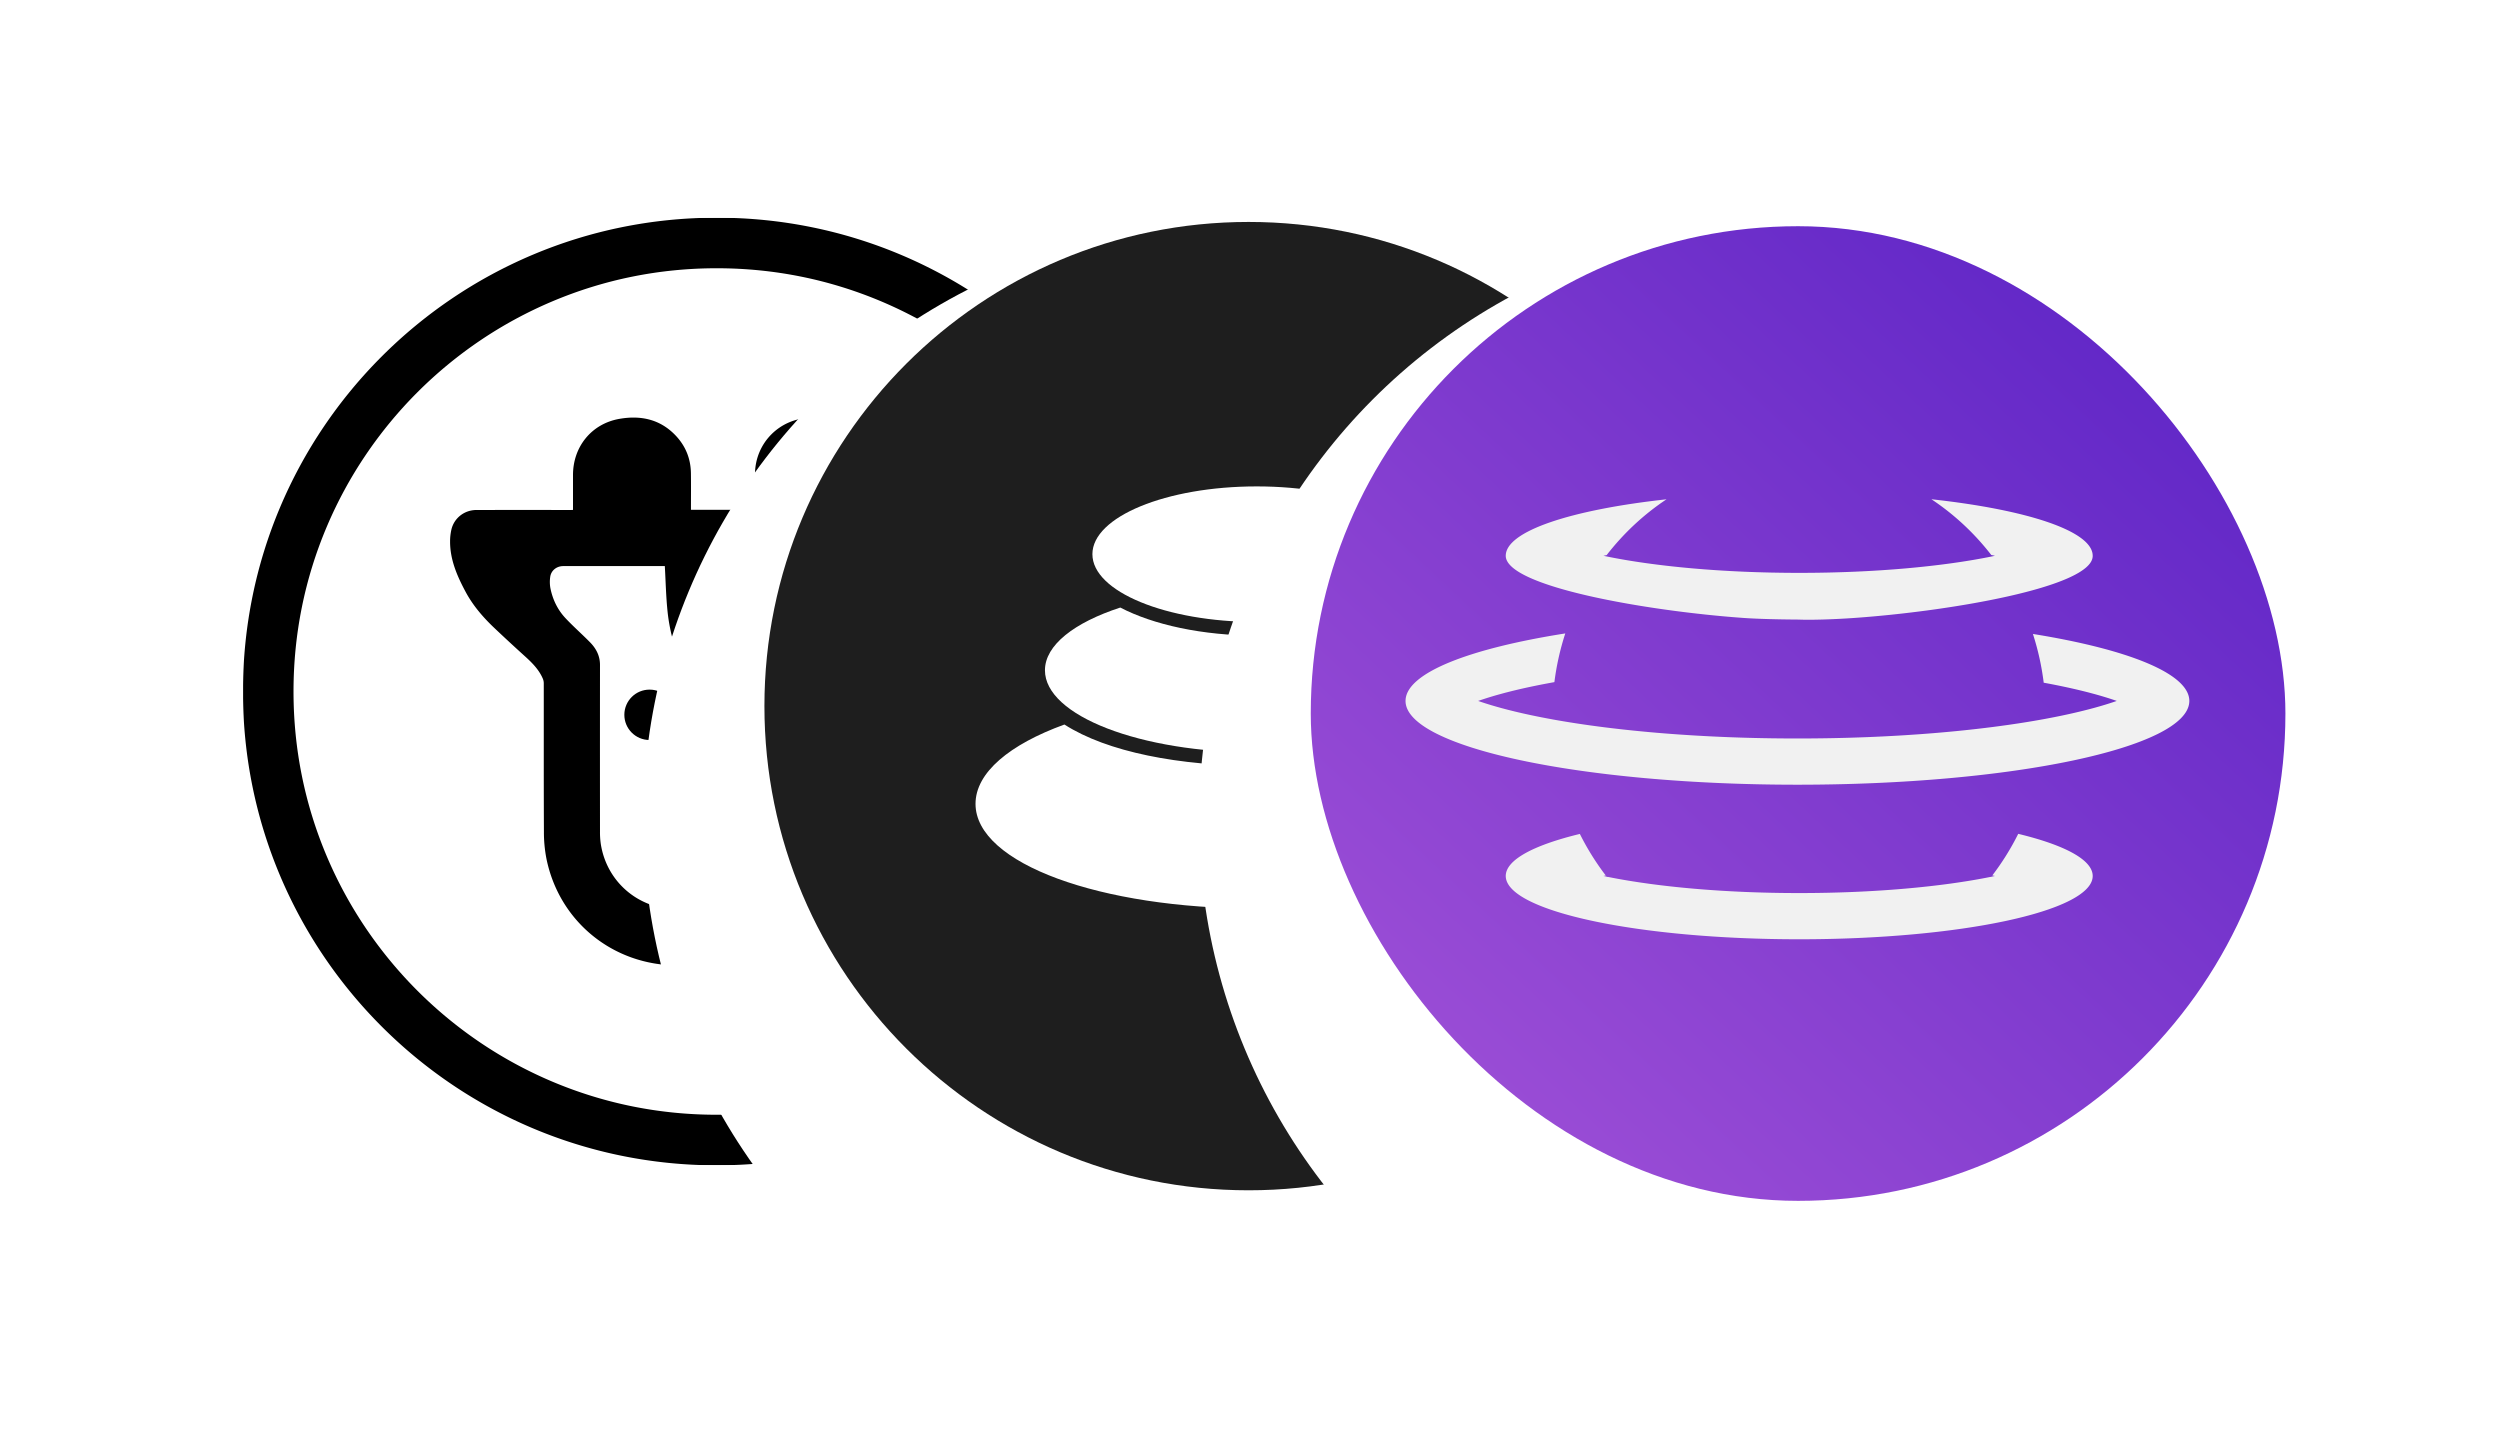<?xml version="1.0" encoding="UTF-8" standalone="no"?>
<!-- Created with Inkscape (http://www.inkscape.org/) -->

<svg
   width="25.817mm"
   height="14.875mm"
   viewBox="0 0 25.817 14.875"
   version="1.1"
   id="svg1"
   xml:space="preserve"
   xmlns="http://www.w3.org/2000/svg"
   xmlns:svg="http://www.w3.org/2000/svg"><defs
     id="defs1"><filter
       style="color-interpolation-filters:sRGB"
       id="filter16-3-8-4"
       x="-0.115"
       y="-0.098"
       width="1.214"
       height="1.228"><feFlood
         result="flood"
         in="SourceGraphic"
         flood-opacity="0.212"
         flood-color="rgb(0,0,0)"
         id="feFlood15-3-95-3" /><feGaussianBlur
         result="blur"
         in="SourceGraphic"
         stdDeviation="24"
         id="feGaussianBlur15-2-82-7" /><feOffset
         result="offset"
         in="blur"
         dx="-10"
         dy="18"
         id="feOffset15-1-32-4" /><feComposite
         result="comp1"
         operator="in"
         in="flood"
         in2="offset"
         id="feComposite15-4-66-4" /><feComposite
         result="comp2"
         operator="over"
         in="SourceGraphic"
         in2="comp1"
         id="feComposite16-0-63-3" /></filter><clipPath
       id="a-2-0"><path
         fill="#ffffff"
         d="M 0,0 H 699 V 699 H 0 Z"
         id="path5-3-7" /></clipPath><mask
       id="b-9"
       width="699"
       height="699"
       x="0"
       y="0"
       maskUnits="userSpaceOnUse"><path
         fill="#ffffff"
         d="M 699,0 H 0 v 699 h 699 z"
         id="path1-2-9" /></mask><filter
       style="color-interpolation-filters:sRGB"
       id="filter16-3-8-9-9"
       x="-0.115"
       y="-0.098"
       width="1.214"
       height="1.228"><feFlood
         result="flood"
         in="SourceGraphic"
         flood-opacity="0.212"
         flood-color="rgb(0,0,0)"
         id="feFlood15-3-95-2-6" /><feGaussianBlur
         result="blur"
         in="SourceGraphic"
         stdDeviation="24"
         id="feGaussianBlur15-2-82-5-9" /><feOffset
         result="offset"
         in="blur"
         dx="-10"
         dy="18"
         id="feOffset15-1-32-6-0" /><feComposite
         result="comp1"
         operator="in"
         in="flood"
         in2="offset"
         id="feComposite15-4-66-7-5" /><feComposite
         result="comp2"
         operator="over"
         in="SourceGraphic"
         in2="comp1"
         id="feComposite16-0-63-2-7" /></filter><filter
       style="color-interpolation-filters:sRGB"
       id="filter16-3-8-9-1"
       x="-0.115"
       y="-0.098"
       width="1.214"
       height="1.228"><feFlood
         result="flood"
         in="SourceGraphic"
         flood-opacity="0.212"
         flood-color="rgb(0,0,0)"
         id="feFlood15-3-95-2-8" /><feGaussianBlur
         result="blur"
         in="SourceGraphic"
         stdDeviation="24"
         id="feGaussianBlur15-2-82-5-5" /><feOffset
         result="offset"
         in="blur"
         dx="-10"
         dy="18"
         id="feOffset15-1-32-6-2" /><feComposite
         result="comp1"
         operator="in"
         in="flood"
         in2="offset"
         id="feComposite15-4-66-7-0" /><feComposite
         result="comp2"
         operator="over"
         in="SourceGraphic"
         in2="comp1"
         id="feComposite16-0-63-2-1" /></filter><linearGradient
       id="c-3"
       x1="283.204"
       x2="44.388"
       y1="19.316"
       y2="275.692"
       gradientUnits="userSpaceOnUse"><stop
         stop-color="#5D24C6"
         id="stop2-9" /><stop
         offset="1"
         stop-color="#9C4ED6"
         id="stop3-6" /></linearGradient><clipPath
       id="b-4"><rect
         width="305"
         height="305"
         x="4"
         fill="#ffffff"
         rx="152.5"
         id="rect3"
         y="0" /></clipPath><filter
       id="a-9"
       width="313"
       height="313"
       x="0"
       y="0"
       color-interpolation-filters="sRGB"
       filterUnits="userSpaceOnUse"><feFlood
         flood-opacity="0"
         result="BackgroundImageFix"
         id="feFlood3" /><feColorMatrix
         in="SourceAlpha"
         result="hardAlpha"
         values="0 0 0 0 0 0 0 0 0 0 0 0 0 0 0 0 0 0 127 0"
         id="feColorMatrix3" /><feOffset
         dy="4"
         id="feOffset3" /><feGaussianBlur
         stdDeviation="2"
         id="feGaussianBlur3" /><feComposite
         in2="hardAlpha"
         operator="out"
         id="feComposite3" /><feColorMatrix
         values="0 0 0 0 0 0 0 0 0 0 0 0 0 0 0 0 0 0 0.25 0"
         id="feColorMatrix4" /><feBlend
         in2="BackgroundImageFix"
         result="effect1_dropShadow_10_1251"
         id="feBlend4"
         mode="normal" /><feBlend
         in="SourceGraphic"
         in2="effect1_dropShadow_10_1251"
         result="shape"
         id="feBlend5"
         mode="normal" /></filter></defs><g
     id="layer1"
     transform="translate(-13.592,-146.592)"><g
       id="g25-44"
       transform="translate(0.326,38.979)"><g
         id="g200-8-4-1"
         transform="matrix(0.021,0,0,0.021,8.912,57.635)"
         style="filter:url(#filter16-3-8-4)"><circle
           style="fill:#ffffff;fill-opacity:1;stroke:none;stroke-width:1.1;stroke-dasharray:none;stroke-opacity:1"
           id="path65-1-4-29-2"
           cx="93.054"
           cy="118.054"
           r="52.777"
           transform="matrix(5.547,0,0,5.547,54.594,2110.273)" /></g><g
         style="fill:none"
         id="g24-9"
         transform="matrix(0.014,0,0,0.014,15.775,109.861)"><g
           clip-path="url(#a-2-0)"
           id="g5-8-4"><mask
             id="mask1-7"
             width="699"
             height="699"
             x="0"
             y="0"
             maskUnits="userSpaceOnUse"><path
               fill="#ffffff"
               d="M 699,0 H 0 v 699 h 699 z"
               id="path1-3" /></mask><g
             fill="#000000"
             mask="url(#b-9)"
             id="g4-0"><path
               d="m 349.5,37.298 c 42.164,0 83.048,8.252 121.516,24.522 a 312.26,312.26 0 0 1 53.021,28.778 314.686,314.686 0 0 1 46.233,38.143 314.875,314.875 0 0 1 38.145,46.23 311.98,311.98 0 0 1 28.776,53.017 c 16.268,38.467 24.518,79.346 24.518,121.51 0,42.164 -8.25,83.043 -24.518,121.51 a 312.26,312.26 0 0 1 -28.776,53.017 314.605,314.605 0 0 1 -38.145,46.229 314.672,314.672 0 0 1 -46.233,38.144 311.918,311.918 0 0 1 -53.021,28.778 c -38.468,16.27 -79.352,24.522 -121.516,24.522 -42.164,0 -83.048,-8.252 -121.516,-24.522 A 312.199,312.199 0 0 1 174.963,608.398 314.672,314.672 0 0 1 128.73,570.254 314.8,314.8 0 0 1 90.585,524.025 312.004,312.004 0 0 1 61.809,471.008 C 45.54,432.541 37.29,391.662 37.29,349.498 c 0,-42.164 8.25,-83.043 24.518,-121.51 a 312.292,312.292 0 0 1 28.776,-53.017 314.652,314.652 0 0 1 38.145,-46.23 314.686,314.686 0 0 1 46.233,-38.143 311.966,311.966 0 0 1 53.021,-28.778 C 266.451,45.55 307.335,37.298 349.499,37.298 Z M 349.5,0 C 156.475,0 0,156.475 0,349.502 0,542.529 156.475,699.004 349.5,699.004 542.525,699.004 699,542.529 699,349.502 699,156.475 542.525,0 349.5,0 Z"
               id="path2-58-9" /><path
               d="m 243.446,215.58 v -25.769 c 0,-20.845 13.64,-37.787 34.184,-41.413 15.526,-2.739 29.875,0.162 41.298,12.043 7.487,7.783 11.349,17.186 11.498,27.995 0.129,8.964 0.029,17.932 0.029,27.02 H 377.6 c 0.033,-0.559 0.091,-1.152 0.091,-1.749 v -24.451 c 0.062,-23.154 18.356,-41.442 41.502,-41.654 7.98,-0.083 15.745,0.709 22.851,4.559 14.581,7.911 22.209,20.224 22.619,36.809 0.216,8.757 0.038,17.526 0.038,26.581 h 61.274 c 11.456,0 19.027,7.626 20.067,19.031 0.89,9.76 -1.62,18.649 -4.848,27.58 a 91.19,91.19 0 0 1 -14.196,25.595 c -4.802,6.104 -10.209,11.786 -15.745,17.232 -7.193,7.045 -14.755,13.721 -22.242,20.46 -4.094,3.68 -7.778,7.65 -10.127,12.669 -0.676,1.442 -1.243,3.1 -1.243,4.662 -0.071,37.551 0.083,75.107 -0.104,112.658 -0.219,45.127 -33.599,85.372 -77.898,93.938 a 118.285,118.285 0 0 1 -20.754,2.035 c -19.475,0.265 -38.949,0.095 -58.424,0.091 -47.53,0 -87.357,-32.412 -96.659,-78.953 a 102.187,102.187 0 0 1 -1.807,-19.527 c -0.17,-36.586 -0.074,-73.171 -0.112,-109.757 a 8.78,8.78 0 0 0 -0.729,-3.315 c -2.971,-6.905 -8.212,-11.969 -13.674,-16.901 a 1295.996,1295.996 0 0 1 -21.877,-20.24 c -8.416,-7.953 -15.965,-16.697 -21.435,-26.938 -6.161,-11.517 -11.39,-23.469 -11.386,-36.921 a 38.993,38.993 0 0 1 0.995,-9.014 c 2.071,-8.529 9.629,-14.314 18.488,-14.327 22.926,-0.029 45.856,-0.029 68.782,0 z m 67.73,41.418 h -74.952 c -4.819,0 -8.958,3.237 -9.58,7.957 a 25.773,25.773 0 0 0 0.116,8.231 c 1.658,8.388 5.3,15.984 11.142,22.217 5.842,6.233 12.198,11.778 18.132,17.82 4.483,4.559 7.33,9.984 7.322,16.669 -0.042,40.999 -0.042,81.998 0,122.997 a 59.404,59.404 0 0 0 0.538,8.67 c 4.144,28.148 27.762,48.488 56.207,48.488 19.541,0 39.081,-0.009 58.622,-0.021 2.9,0.029 5.797,-0.137 8.676,-0.497 27.89,-3.834 48.678,-27.655 48.716,-55.811 0,-6.834 -0.058,-13.676 0.045,-20.502 0,-1.587 -0.447,-2.238 -1.964,-2.706 a 175.127,175.127 0 0 1 -40.987,-18.612 c -29.419,-18.276 -51.956,-42.76 -66.566,-74.31 -7.006,-15.135 -11.813,-30.954 -13.499,-47.548 -1.106,-10.874 -1.334,-21.852 -1.968,-33.042 z m 122.088,109.914 c 0.124,-10.261 -8.092,-18.678 -18.352,-18.798 -10.259,-0.124 -18.674,8.094 -18.795,18.355 -0.124,10.261 8.093,18.678 18.352,18.798 h 0.046 c 10.217,0.137 18.612,-8.036 18.749,-18.251 z"
               id="path3-0-03" /><path
               d="m 318.479,366.763 c -0.037,10.261 -8.386,18.554 -18.645,18.517 -10.26,-0.038 -18.551,-8.388 -18.514,-18.65 0.038,-10.261 8.387,-18.553 18.646,-18.516 h 0.066 c 10.218,0.033 18.48,8.342 18.447,18.566 z"
               id="path4-3-1" /></g></g></g></g><g
       id="g1527"
       transform="translate(-10.155,-0.101)"><g
         id="g200-8-4-0-24"
         transform="matrix(0.021,0,0,0.021,24.76,96.714)"
         style="filter:url(#filter16-3-8-9-1)"><circle
           style="fill:#ffffff;fill-opacity:1;stroke:none;stroke-width:1.1;stroke-dasharray:none;stroke-opacity:1"
           id="path65-1-4-29-0-5"
           cx="93.054"
           cy="118.054"
           r="52.777"
           transform="matrix(5.547,0,0,5.547,54.594,2110.273)" /></g><g
         data-name="Layer 1"
         id="g4-02"
         transform="matrix(0.01,0,0,0.01,31.641,148.985)"><path
           d="m 500,0 c 276.1,0 500,223.9 500,500 0,276.1 -223.9,500 -500,500 C 223.9,1000 0,776.1 0,500 0,223.9 223.9,0 500,0 Z"
           style="fill:#1e1e1e;fill-rule:evenodd"
           id="path1-83" /><path
           d="M 507.5,709 C 347.6,709 218,662.8 218,600.9 c 0,-32.3 35.3,-61.4 91.8,-81.9 44.1,28.3 118.1,42.8 202,42.8 81.9,0 154.3,-17.7 198.8,-44.8 53.3,20.3 86.4,48.6 86.4,79.8 0,62 -129.6,112.2 -289.5,112.2 z"
           data-name="SVGID"
           style="fill:#ffffff"
           id="path2-99" /><path
           d="m 509.2,547.9 c -121.2,0 -219.5,-38 -219.5,-84.9 0,-26 30.3,-49.3 77.8,-64.8 33.9,17.7 84.7,29 141.7,29 57,0 107.8,-11.3 141.7,-29 47.6,15.6 77.8,38.8 77.8,64.8 0.1,46.9 -98.2,84.9 -219.5,84.9 z"
           data-name="SVGID"
           style="fill:#ffffff"
           id="path3-3" /><path
           d="m 508.4,413.1 c -93.7,0 -169.7,-31.4 -169.7,-70 0,-38.6 76,-70 169.7,-70 93.7,0 169.7,31.4 169.7,70 0,38.6 -76,70 -169.7,70 z"
           data-name="SVGID"
           style="fill:#ffffff"
           id="path4-0" /></g></g><g
       id="g1529"
       transform="translate(-4.513,0.443)"><g
         id="g1530"
         transform="translate(-18.617,-2.728)"><g
           id="g200-8-4-0-2"
           transform="matrix(0.021,0,0,0.021,43.475,98.898)"
           style="filter:url(#filter16-3-8-9-9)"><circle
             style="fill:#ffffff;fill-opacity:1;stroke:none;stroke-width:1.1;stroke-dasharray:none;stroke-opacity:1"
             id="path65-1-4-29-0-0"
             cx="93.054"
             cy="118.054"
             r="52.777"
             transform="matrix(5.547,0,0,5.547,54.594,2110.273)" /></g><g
           style="fill:none"
           id="g1528"
           transform="matrix(0.033,0,0,0.033,50.126,151.081)"><g
             clip-path="url(#b-4)"
             id="g1"
             style="filter:url(#a-9)"><rect
               width="305"
               height="305"
               x="4"
               fill="url(#c)"
               rx="152.5"
               id="rect1"
               style="fill:url(#c-3)"
               y="0" /><path
               fill="#f1f1f1"
               d="m 239.97,144.161 a 226.506,226.506 0 0 0 -6.606,-1.306 82.526,82.526 0 0 0 -3.378,-15.255 c 29.726,4.784 48.946,12.39 48.946,20.956 0,0.096 -0.002,0.191 -0.007,0.286 -0.709,14.348 -55.34,25.933 -122.629,25.933 -67.73,0 -122.637,-11.737 -122.637,-26.215 0,-0.089 0.002,-0.178 0.007,-0.267 0.393,-8.558 19.972,-16.135 49.983,-20.859 a 82.521,82.521 0 0 0 -3.409,15.238 c -2.65,0.474 -5.192,0.971 -7.618,1.489 a 170.52,170.52 0 0 0 -8.724,2.093 v 0.004 a 108.569,108.569 0 0 0 -7.52,2.3 c 4.26,1.49 9.676,2.989 16.244,4.393 2.225,0.476 4.548,0.933 6.963,1.371 v 0.004 c 20.295,3.682 47.078,5.985 76.711,5.985 30.118,0 57.292,-2.379 77.703,-6.167 v -0.004 c 2.06,-0.382 4.052,-0.779 5.971,-1.189 6.57,-1.405 11.988,-2.904 16.25,-4.395 -4.262,-1.491 -9.68,-2.99 -16.25,-4.395 z m 8.718,-40.821 c 0.004,-0.068 0.005,-0.136 0.005,-0.205 0,-7.73 -20.529,-14.425 -50.47,-17.688 7.125,4.723 13.456,10.628 18.737,17.449 0.388,0.079 0.773,0.159 1.153,0.239 -0.276,0.059 -0.555,0.117 -0.835,0.175 l 0.002,0.003 c -15.255,3.136 -36.541,5.17 -60.424,5.17 -23.942,0 -45.274,-2.044 -60.537,-5.193 l 0.003,-0.004 c -0.243,-0.05 -0.484,-0.1 -0.723,-0.151 l 0.998,-0.207 c 5.28,-6.827 11.61,-12.737 18.736,-17.464 -29.856,3.27 -50.314,9.955 -50.314,17.671 v 0.004 c 0,9.656 44.462,17.33 74.43,19.452 6.705,0.474 17.205,0.508 17.205,0.508 3.706,0.161 10.457,-0.029 17.135,-0.489 30.131,-2.078 74.456,-9.668 74.899,-19.27 z M 65.019,203.334 c 0,-5.05 8.763,-9.659 23.189,-13.157 a 80.88,80.88 0 0 0 8.107,13.007 l -0.716,0.15 c 0.326,0.069 0.656,0.137 0.989,0.205 l 0.065,0.084 h 0.33 c 15.214,3.073 36.276,5.058 59.873,5.058 23.597,0 44.659,-1.985 59.873,-5.058 h 0.2 l 0.04,-0.052 c 0.385,-0.078 0.767,-0.157 1.144,-0.237 -0.274,-0.058 -0.55,-0.116 -0.829,-0.173 a 80.854,80.854 0 0 0 8.104,-13.013 c 14.495,3.502 23.305,8.122 23.305,13.186 0,0.096 -0.003,0.193 -0.009,0.289 -0.709,10.808 -41.551,19.521 -91.828,19.521 -50.278,0 -91.12,-8.713 -91.828,-19.521 a 4.29,4.29 0 0 1 -0.01,-0.289 z"
               id="path1-27" /></g></g></g></g></g></svg>
